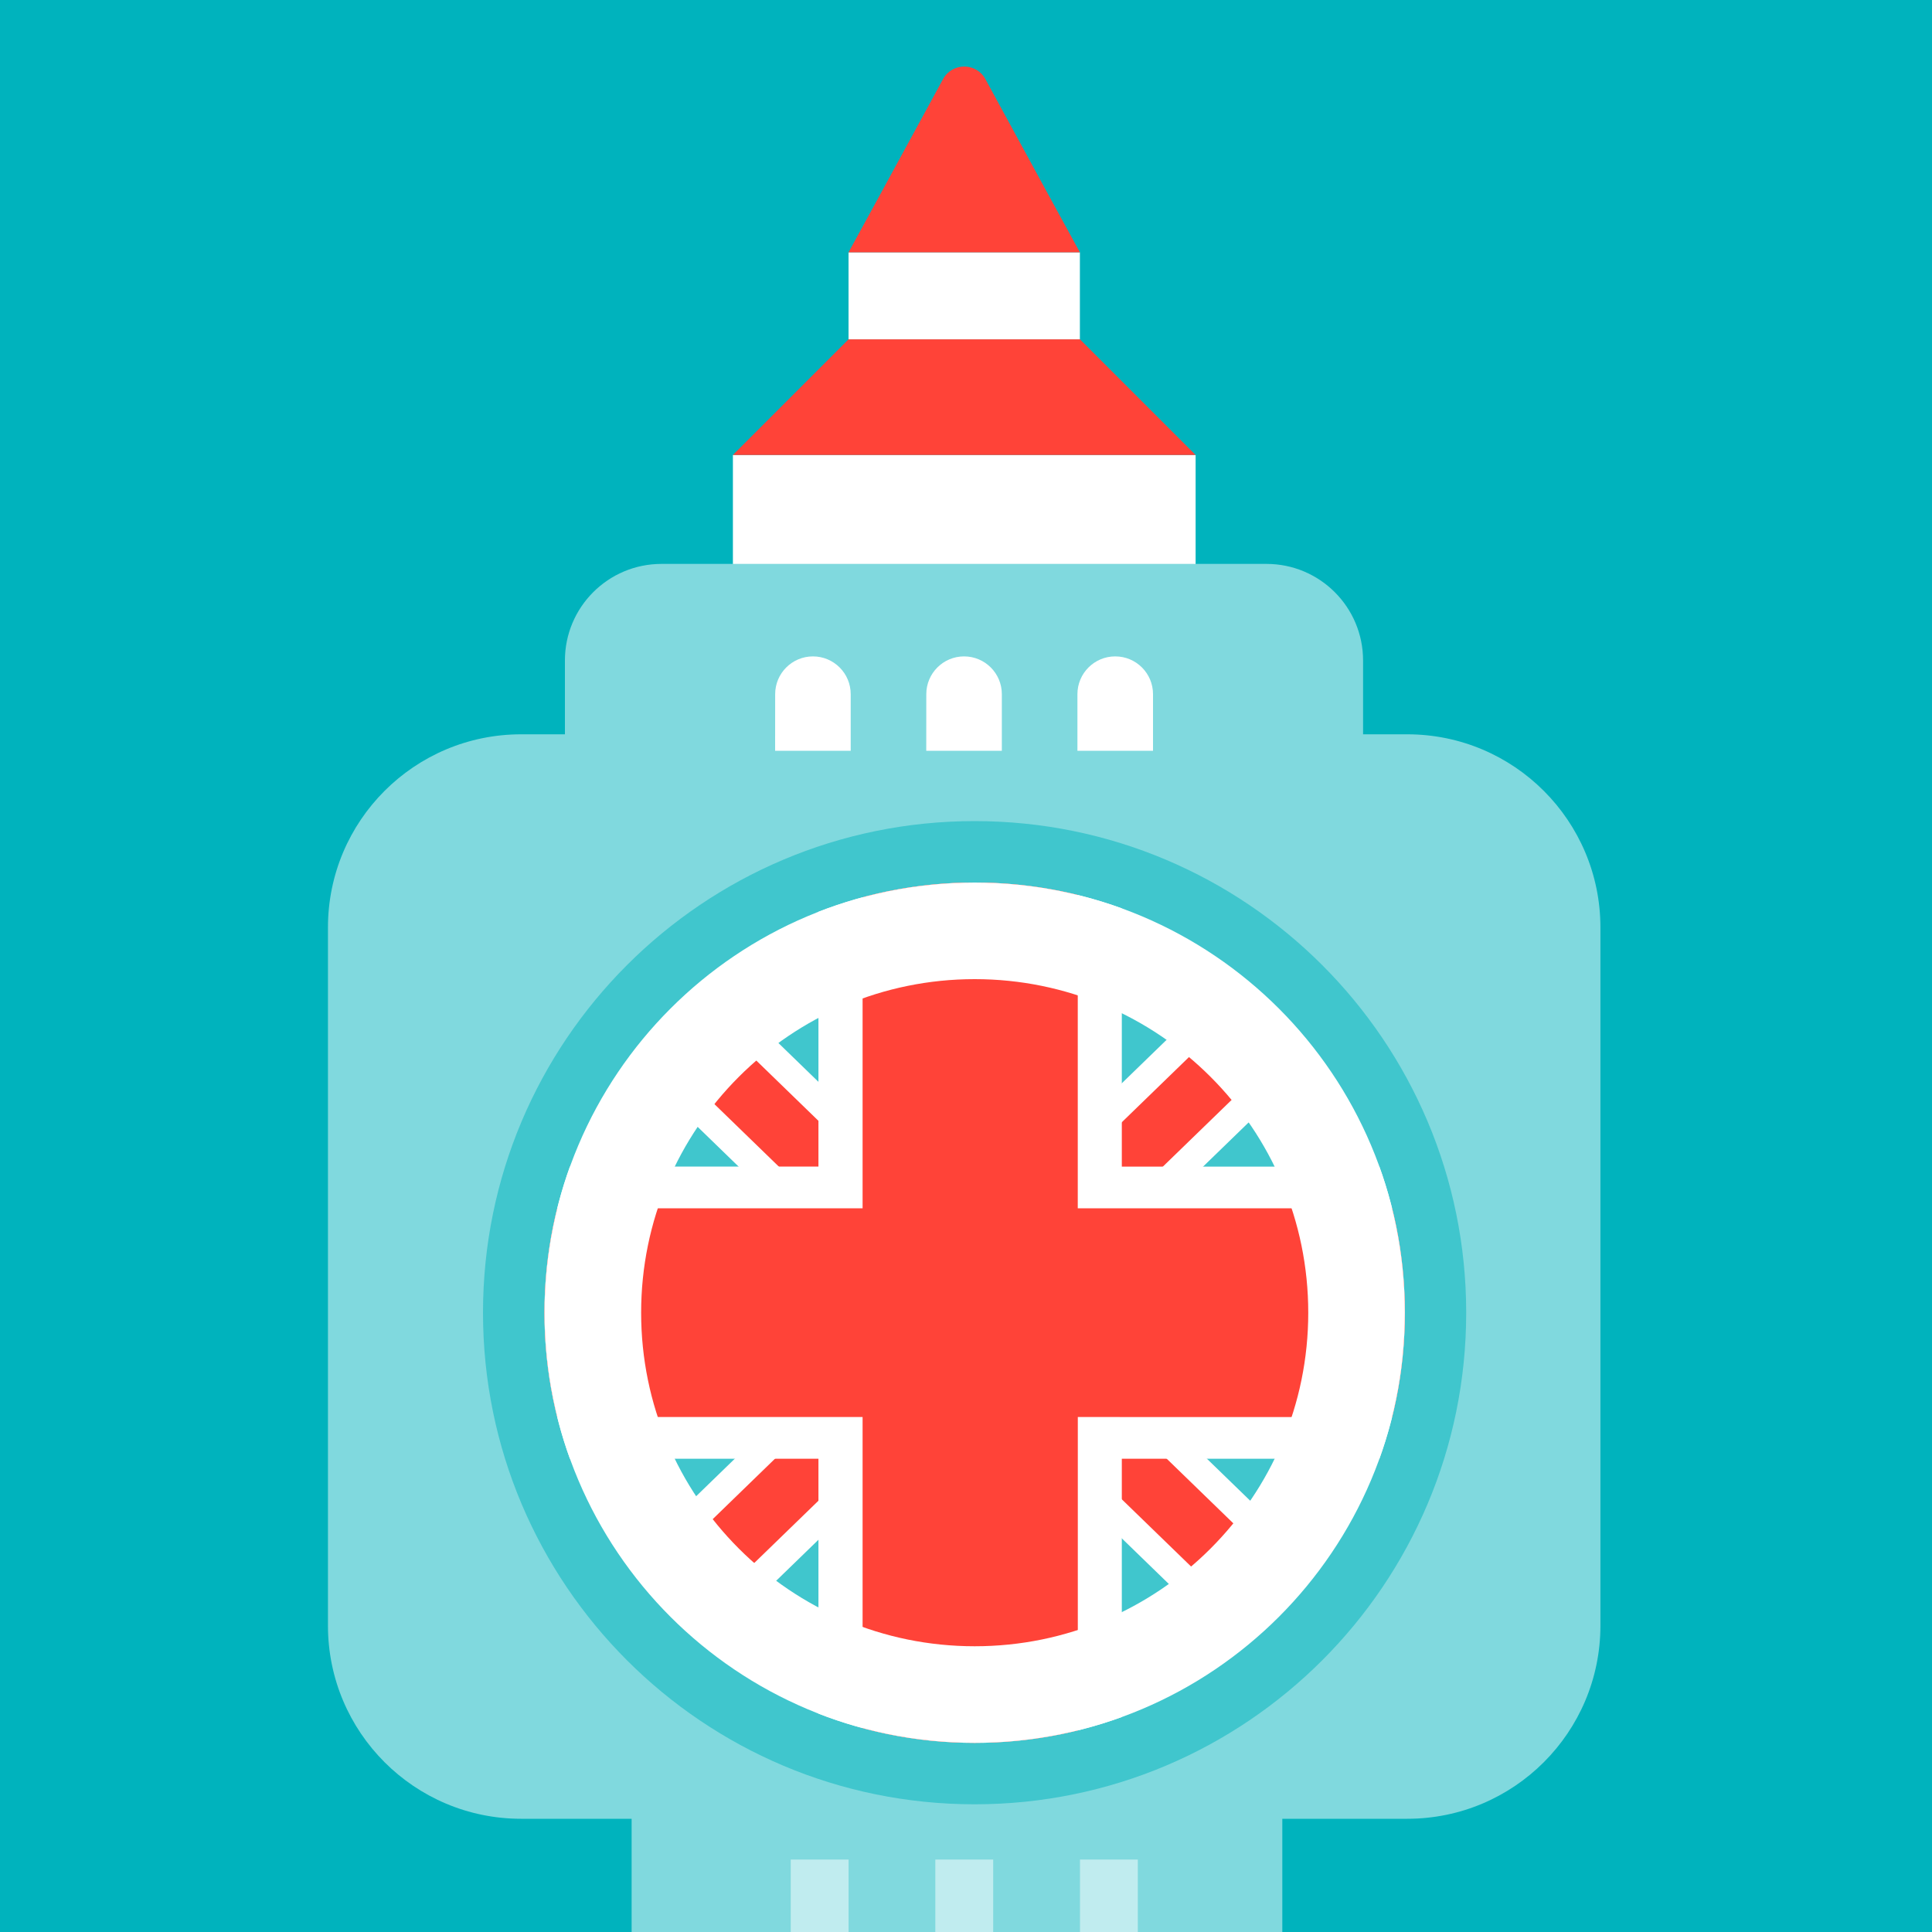 <svg fill="none" height="40" viewBox="0 0 40 40" width="40" xmlns="http://www.w3.org/2000/svg"><path d="m0 0h40v40h-40z" fill="#00b3bd"/><path d="m24.754 9.42h-9.58v2.395h9.58z" fill="#fff"/><path d="m24.754 9.42h-9.58l2.395-2.395h4.79z" fill="#ff4338"/><path d="m22.358 5.224h-4.79v1.801h4.79z" fill="#fff"/><path d="m22.358 5.224h-4.79l.655-1.197 1.301-2.388c.189-.348.689-.348.878 0l1.301 2.388z" fill="#ff4338"/><path clip-rule="evenodd" d="m13.697 11.675h12.524c1.105 0 2 .895 2 2v1.528h.914c2.209 0 4 1.791 4 4v14.453c0 2.209-1.791 4-4 4h-2.586v2.345h-13.472v-2.345h-2.287c-2.209 0-4-1.791-4-4v-14.453c0-2.209 1.791-4 4-4h.906v-1.528c0-1.105.895-2 2-2z" fill="#80d9de" fill-rule="evenodd"/><path clip-rule="evenodd" d="m16.049 14.372c0-.432.35-.782.782-.782s.782.35.782.782v1.173h-1.565zm3.129 0c0-.432.35-.782.782-.782s.782.35.782.782v1.173h-1.565zm3.911-.782c-.432 0-.782.35-.782.782v1.173h1.565v-1.173c0-.432-.35-.782-.782-.782z" fill="#fff" fill-rule="evenodd"/><path clip-rule="evenodd" d="m19.365 38.5h1.198v1.5h-1.198zm-2.994 0h1.198v1.5h-1.198zm7.186-0h-1.197v1.5h1.197z" fill="#fff" fill-rule="evenodd" opacity=".5"/><path d="m20.178 37.356c5.621 0 10.178-4.557 10.178-10.178 0-5.621-4.557-10.178-10.178-10.178-5.621 0-10.178 4.557-10.178 10.178 0 5.621 4.557 10.178 10.178 10.178z" fill="#40c6cd"/><g clip-rule="evenodd" fill-rule="evenodd"><path d="m26.615 22.498-11.314 10.976c-.653-.475-1.232-1.047-1.715-1.694l11.388-11.048c.632.502 1.186 1.097 1.642 1.766z" fill="#fff"/><path d="m26.268 22.027-11.428 11.086c-.319-.27-.616-.564-.89-.879l11.465-11.123c.307.282.592.589.852.916z" fill="#ff4338"/><path d="m13.586 22.498 11.314 10.976c.653-.475 1.232-1.047 1.715-1.694l-11.388-11.048c-.632.502-1.186 1.097-1.642 1.766z" fill="#fff"/><path d="m13.933 22.027 11.428 11.086c.319-.27.617-.564.89-.879l-11.465-11.123c-.307.282-.592.589-.852.916z" fill="#ff4338"/><path d="m28.559 30.202h-5.333v5.347c-.951.346-1.976.535-3.047.535-1.141 0-2.231-.214-3.234-.605v-5.277h-5.146c-.341-.944-.527-1.962-.527-3.024 0-1.062.186-2.08.527-3.025h5.146v-5.276c1.002-.391 2.093-.605 3.234-.605 1.07 0 2.096.189 3.047.535v5.347h5.333c.341.944.527 1.963.527 3.025 0 1.062-.186 2.08-.527 3.024z" fill="#fff"/><path d="m28.822 29.339c.172-.692.264-1.416.264-2.161 0-.745-.092-1.469-.264-2.161h-6.508v-6.488c-.684-.168-1.398-.257-2.134-.257-.803 0-1.581.106-2.321.305v6.439h-6.321c-.172.692-.264 1.416-.264 2.161 0 .745.092 1.469.264 2.161h6.321v6.44c.74.199 1.518.305 2.321.305.736 0 1.451-.089 2.135-.257v-6.488z" fill="#ff4338"/><path d="m20.18 34.084c3.814 0 6.906-3.092 6.906-6.906s-3.092-6.906-6.906-6.906-6.906 3.092-6.906 6.906 3.092 6.906 6.906 6.906zm8.906-6.906c0 4.919-3.987 8.906-8.906 8.906-4.919 0-8.906-3.987-8.906-8.906 0-4.919 3.987-8.906 8.906-8.906 4.919 0 8.906 3.987 8.906 8.906z" fill="#fff"/></g></svg>